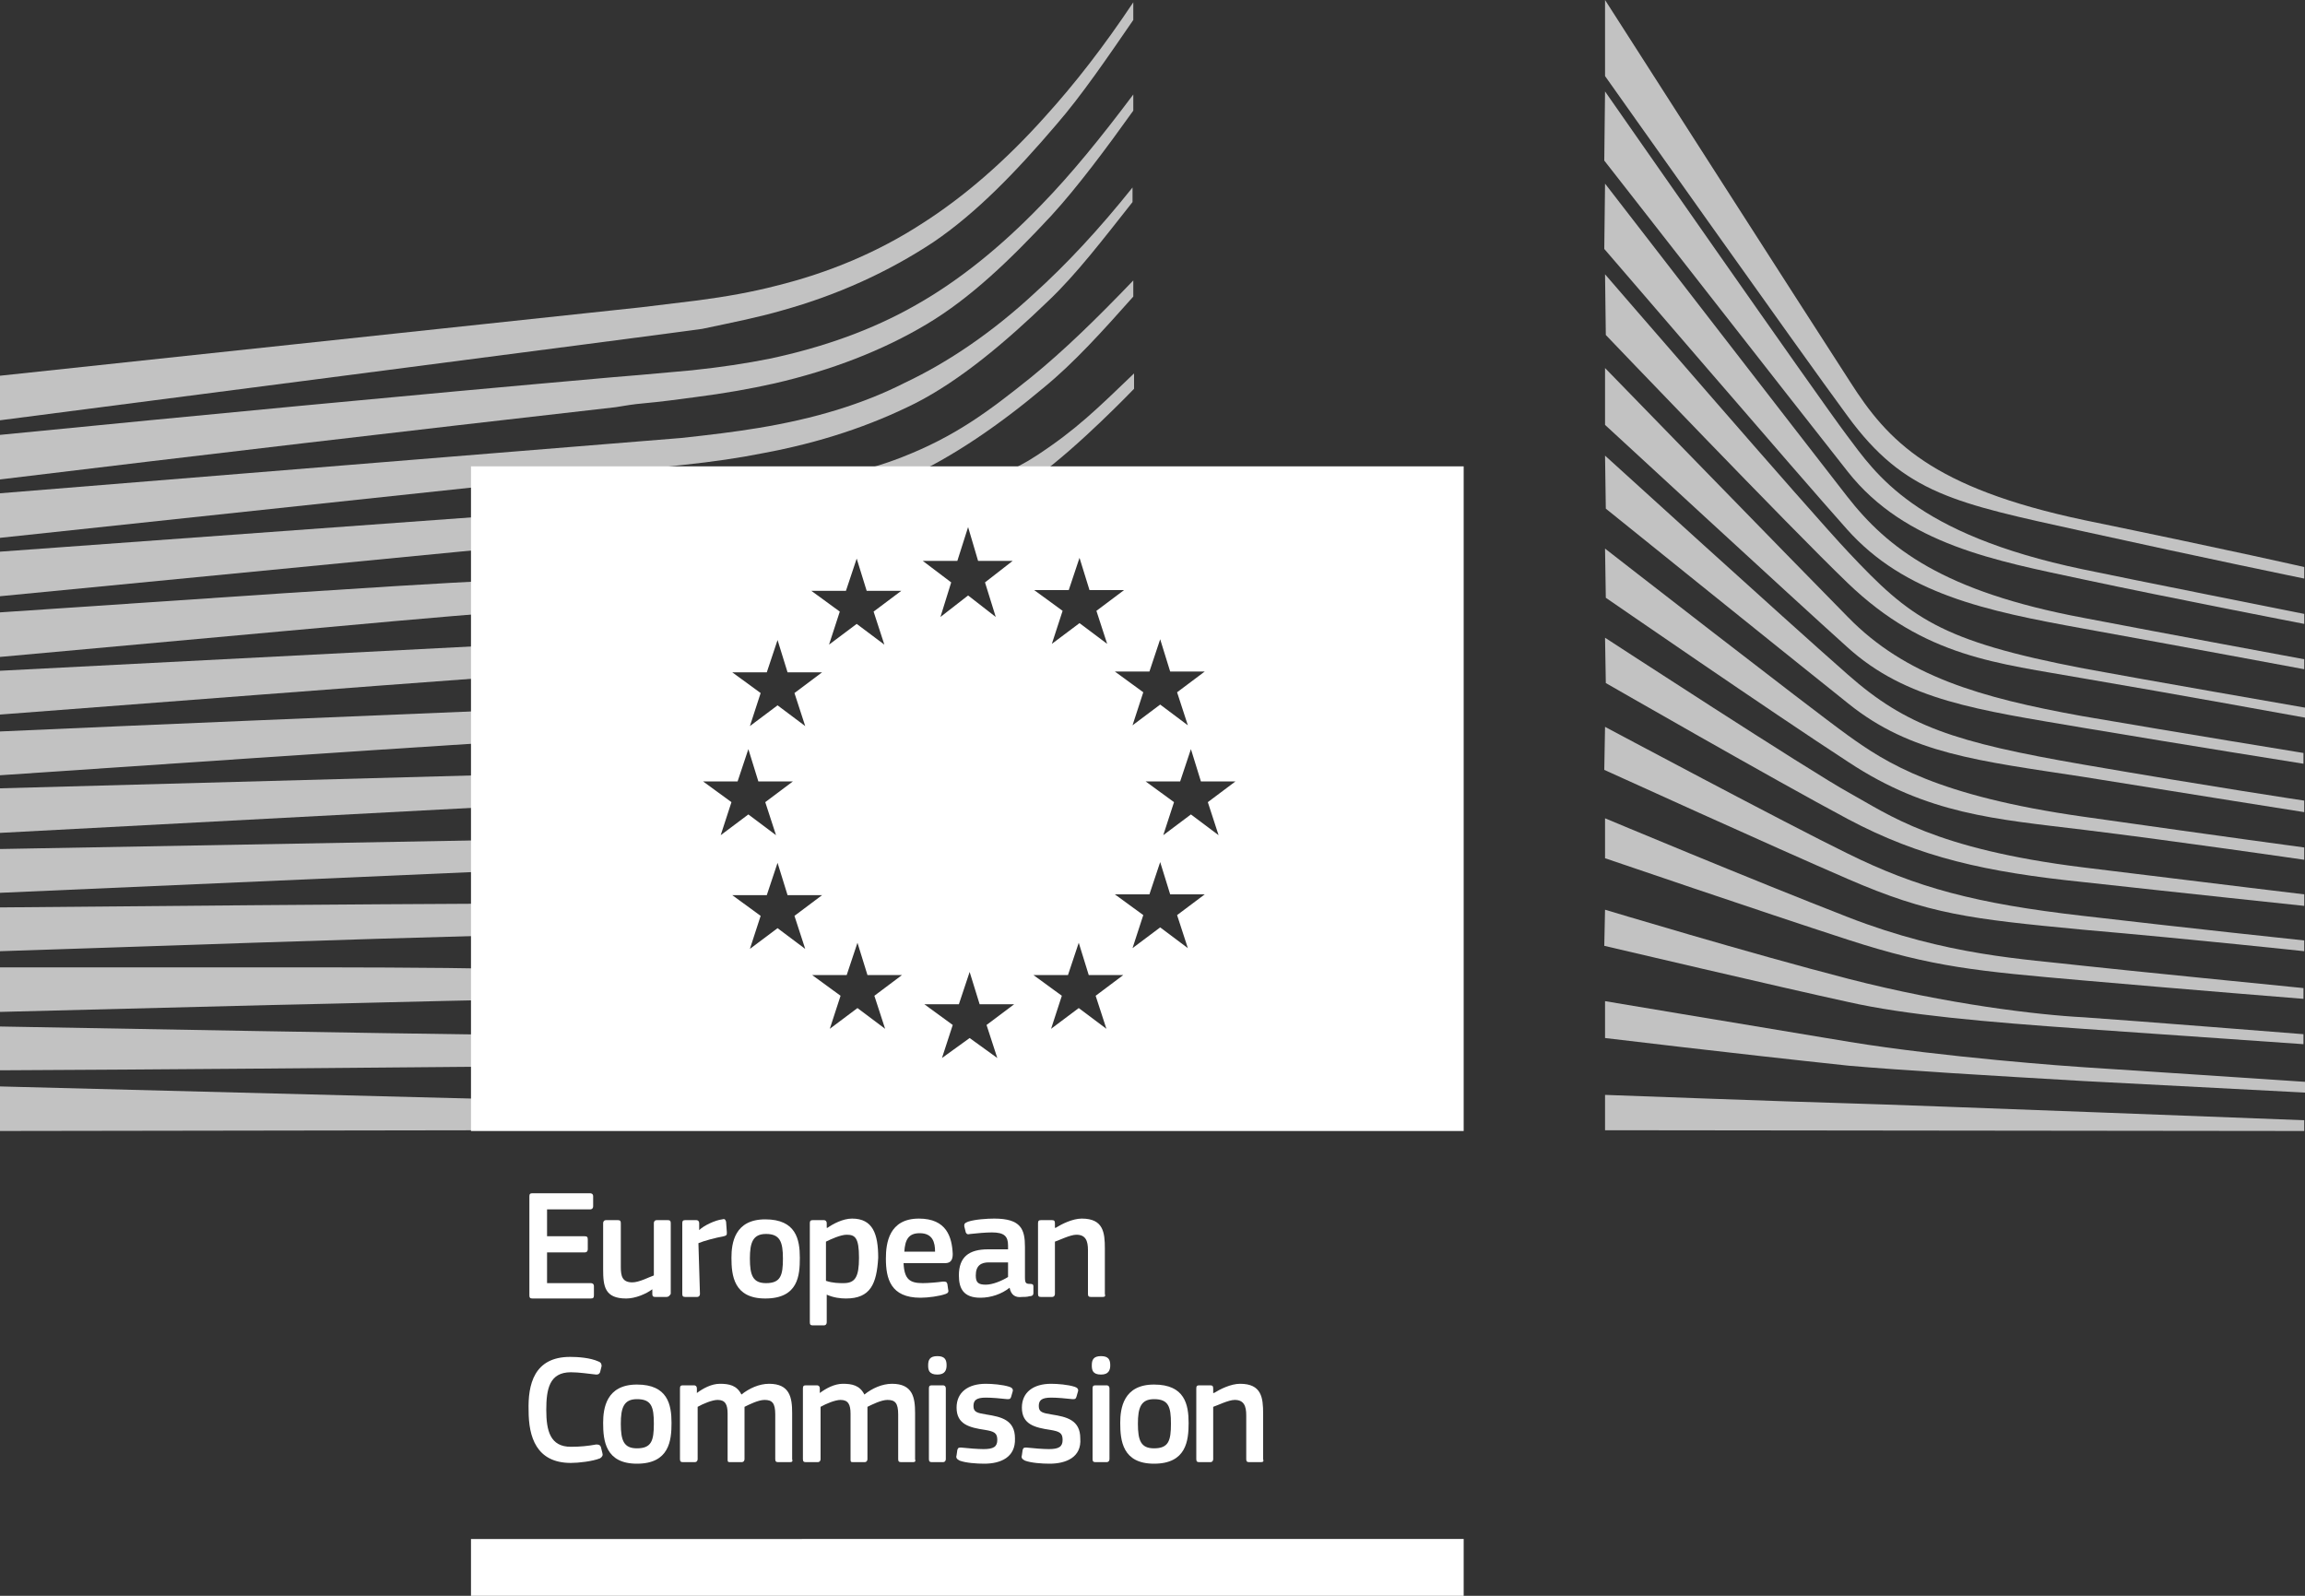 <?xml version="1.0" encoding="utf-8"?>
<!-- Generator: Adobe Illustrator 19.0.0, SVG Export Plug-In . SVG Version: 6.00 Build 0)  -->
<svg version="1.1"
	 id="svg15656" xmlns:dc="http://purl.org/dc/elements/1.1/" xmlns:rdf="http://www.w3.org/1999/02/22-rdf-syntax-ns#" xmlns:svg="http://www.w3.org/2000/svg" xmlns:cc="http://creativecommons.org/ns#"
	 xmlns="http://www.w3.org/2000/svg" xmlns:xlink="http://www.w3.org/1999/xlink" x="0px" y="0px" viewBox="100 -53.7 300 207.7"
	 style="enable-background:new 100 -53.7 300 207.7;" xml:space="preserve">
<rect x="100" y="-53.7" width="300" height="207.7" fill="#333333" stroke="none"/>
<style type="text/css">
	.st0{fill:#FFFFFF;}
	.st1{opacity:0.7;fill:#FFFFFF;}
	.st2{opacity:0.7;}
</style>
<path id="path5657" class="st0" d="M161.3,154h129.2v-7.4H161.3V154z"/>
<path id="path5661" class="st1" d="M308.9-53.7c0,0,26.9,42,31.9,49.7c4.9,7.7,10.6,13.8,30.5,18c19.9,4.1,28.6,6.1,28.6,6.1v1.5
	c0,0-12.7-2.6-29-6.2c-16.3-3.6-23-4.8-30.4-14.9c-6.2-8.4-31.6-44.3-31.6-44.3L308.9-53.7L308.9-53.7z"/>
<path id="path5665" class="st1" d="M308.9-41.8c0,0,27.8,39.9,31.5,44.8c3.7,4.9,8.7,12.8,30.7,17.4c5.7,1.2,28.8,5.8,28.8,5.8v1.3
	c0,0-17.6-3.4-28.8-5.8c-11.2-2.4-23.1-4.5-30.6-14c-6.8-8.6-31.7-40.5-31.7-40.5L308.9-41.8L308.9-41.8z"/>
<path id="path5669" class="st1" d="M308.9-29.8c0,0,26.2,33.9,31.5,40.7c5.3,6.8,12.6,12.4,30.7,15.8c10.4,2,28.8,5.4,28.8,5.4v1.3
	c0,0-16.1-3-28.8-5.3c-12.7-2.3-23.2-4.5-30.7-12.9c-6.6-7.4-31.6-36.5-31.6-36.5L308.9-29.8L308.9-29.8z"/>
<path id="path5673" class="st1" d="M308.9-18c0,0,26.6,30.8,31.7,36.2c8,8.5,11.8,11.5,30.6,15.1c7.5,1.4,28.8,5.1,28.8,5.1v1.3
	c0,0-17.6-3.2-28.8-5.1c-11.2-2-20.6-2.7-30.7-12.4c-7.7-7.4-31.5-32.3-31.5-32.3L308.9-18L308.9-18z"/>
<path id="path5677" class="st1" d="M308.9-5.8c0,0,24.5,25.2,31.6,32.4c7.5,7.7,17.2,10.5,30.5,12.9c12.8,2.2,28.8,4.8,28.8,4.8v1.4
	c0,0-15.1-2.4-28.8-4.7c-13.5-2.3-22.9-3.5-30.6-10.5c-6.9-6.2-31.5-28.9-31.5-28.9V-5.8L308.9-5.8z"/>
<path id="path5681" class="st1" d="M308.9,5.6c0,0,23.3,21.2,31.6,28.5c7.6,6.7,13.8,8.8,30.6,11.7c16.8,2.9,28.8,4.7,28.8,4.7v1.5
	c0,0-15.2-2.4-28.8-4.6c-13.7-2.1-22.4-3-30.5-9.5c-9.4-7.5-31.6-25.4-31.6-25.4L308.9,5.6L308.9,5.6z"/>
<path id="path5685" class="st1" d="M308.9,17.7c0,0,26.6,20.7,31.6,24.3c5,3.6,11.6,7.9,30.7,10.6c19,2.7,28.7,4,28.7,4v1.6
	c0,0-17.2-2.5-28.7-3.9c-11.5-1.4-20.3-2-30.6-8.8c-10-6.5-31.6-21.4-31.6-21.4L308.9,17.7L308.9,17.7z"/>
<path id="path5689" class="st1" d="M308.9,29.3c0,0,26.7,17.4,31.8,20.2c5.1,2.8,11,7.3,30.5,9.7c19.5,2.4,28.7,3.5,28.7,3.5v1.5
	c0,0-16.1-1.7-28.8-3.1c-12.6-1.3-21.2-3.2-30.6-8.2c-9.4-5-31.5-17.7-31.5-17.7L308.9,29.3L308.9,29.3z"/>
<path id="path5693" class="st1" d="M308.9,40.9c0,0,23.6,12.6,31.6,16.5c8.9,4.4,16.6,6.5,30.6,8.1c13.7,1.6,28.8,3.2,28.8,3.2v1.4
	c0,0-13.9-1.5-28.8-2.8c-14.7-1.4-20-2-30.6-6.6c-9.5-4.1-31.7-14.2-31.7-14.2L308.9,40.9L308.9,40.9z"/>
<path id="path5697" class="st1" d="M308.9,52.8c0,0,18.6,7.8,31.7,12.9c12.9,5,22.8,5.4,30.6,6.3c3.5,0.4,28.6,2.9,28.6,2.9v1.4
	c0,0-15-1.2-28.7-2.4c-13.7-1.2-19.5-1.7-30.6-5.3C329.4,65,308.9,58,308.9,58L308.9,52.8L308.9,52.8z"/>
<path id="path5701" class="st1" d="M308.9,64.7c0,0,18.9,5.7,31.7,9c12.8,3.3,24.7,4.7,30.6,5c5.9,0.4,28.6,2.2,28.6,2.2v1.3
	c0,0-12.8-0.9-28.7-2c-12.8-0.9-23.1-1.8-30.6-3.5c-8.3-1.8-31.7-7.3-31.7-7.3L308.9,64.7L308.9,64.7z"/>
<path id="path5705" class="st1" d="M308.9,76.6c0,0,15.5,2.6,31.8,5.3c12.2,2,28.8,3.2,30.5,3.3c1.8,0.1,28.8,1.9,28.8,1.9v1.4
	c0,0-17.3-0.9-28.8-1.5c-12-0.7-23.8-1.4-30.6-2c-15.1-1.6-31.7-3.6-31.7-3.6V76.6z"/>
<path id="path5709" class="st1" d="M308.9,88.8c0,0,24.3,0.9,31.7,1.1c7.4,0.2,59.3,2.2,59.3,2.2v1.4l-91-0.1V88.8L308.9,88.8z"/>
<path id="path5713" class="st0" d="M168.9,102c0-0.3,0.1-0.4,0.4-0.4h7.5c0.2,0,0.4,0.1,0.4,0.4v1.3c0,0.2-0.1,0.4-0.4,0.4h-5.6v3.5
	h4.9c0.3,0,0.4,0.1,0.4,0.4v1.3c0,0.2-0.1,0.4-0.4,0.4h-4.9v4h5.7c0.2,0,0.4,0.1,0.4,0.4v1.2c0,0.3-0.1,0.4-0.4,0.4h-7.6
	c-0.3,0-0.4-0.1-0.4-0.4L168.9,102L168.9,102z"/>
<path id="path5717" class="st0" d="M186.7,115.1h-1.4c-0.3,0-0.4-0.1-0.4-0.4v-0.6l0,0c-0.8,0.6-2.2,1.2-3.4,1.2c-2.8,0-3-1.6-3-3.8
	v-6c0-0.2,0.1-0.4,0.4-0.4h1.5c0.3,0,0.4,0.1,0.4,0.4v5.7c0,1.2,0.2,2,1.5,2c0.9,0,2.2-0.7,2.8-0.9v-6.8c0-0.2,0.1-0.4,0.4-0.4h1.4
	c0.3,0,0.4,0.1,0.4,0.4v9.2C187.1,115,187,115.1,186.7,115.1"/>
<path id="path5721" class="st0" d="M191.1,114.7c0,0.2-0.1,0.4-0.4,0.4h-1.5c-0.3,0-0.4-0.1-0.4-0.4v-9.2c0-0.3,0.1-0.4,0.4-0.4h1.4
	c0.3,0,0.4,0.2,0.4,0.4v0.9l0,0c0.6-0.6,2.1-1.3,3-1.4c0.3-0.1,0.4,0,0.5,0.3l0.1,1.4c0,0.3,0,0.4-0.4,0.5c-1.1,0.2-2.6,0.6-3.3,0.9
	L191.1,114.7L191.1,114.7z"/>
<path id="path5725" class="st0" d="M199.7,106.9c-1.7,0-2.1,1.1-2.1,3.2c0,2.2,0.4,3.2,2.1,3.2c1.9,0,2.2-1,2.2-3.2
	C201.9,107.9,201.5,106.9,199.7,106.9 M199.6,115.3c-4.1,0-4.4-3-4.4-5.3c0-1.9,0.4-5,4.4-5c4,0,4.5,2.6,4.5,5
	C204.1,112.3,203.9,115.3,199.6,115.3"/>
<path id="path5729" class="st0" d="M210.2,107c-0.8,0-2.1,0.6-2.7,0.9v5.1c0.9,0.3,1.7,0.3,2.3,0.3c1.5,0,2-0.8,2-3.3
	C211.8,107.4,211.3,107,210.2,107 M210.1,115.3c-0.7,0-1.6-0.1-2.5-0.5l0,0v3.6c0,0.2-0.1,0.4-0.4,0.4h-1.4c-0.3,0-0.4-0.1-0.4-0.4
	v-12.9c0-0.3,0.1-0.4,0.4-0.4h1.4c0.3,0,0.4,0.2,0.4,0.4v0.6l0.1,0c0.7-0.5,2-1.2,3.2-1.2c2.7,0,3.4,2,3.4,5.1
	C214.1,113.4,213.3,115.3,210.1,115.3"/>
<path id="path5733" class="st0" d="M217.7,109.2h4c0-1.2-0.3-2.4-2-2.4C218.2,106.8,217.8,107.7,217.7,109.2 M217.6,110.7
	c0.1,2.1,0.8,2.6,2.5,2.6c0.7,0,1.9-0.1,2.6-0.2c0.4,0,0.5,0,0.6,0.3l0.1,0.7c0.1,0.3,0,0.5-0.3,0.6c-0.8,0.3-2.3,0.5-3.3,0.5
	c-3.9,0-4.5-2.5-4.5-5.1c0-2,0.4-5.2,4.3-5.2c3.6,0,4.3,2.4,4.4,4.6c0,0.7-0.2,1.2-1,1.2L217.6,110.7L217.6,110.7z"/>
<path id="path5737" class="st0" d="M231.2,110.6h-2.5c-1,0-1.7,0.4-1.7,1.7c0,0.9,0.3,1.2,1.3,1.2c0.9,0,2.1-0.5,2.9-1L231.2,110.6
	L231.2,110.6z M231.4,113.9c-1,0.8-2.4,1.3-3.8,1.3c-2.2,0-2.8-1.2-2.8-2.9c0-2.4,1.3-3.4,3.8-3.4h2.6v-0.5c0-1.2-0.5-1.7-2.1-1.7
	c-0.7,0-2,0.1-2.8,0.2c-0.4,0.1-0.5,0-0.6-0.2l-0.2-0.8c0-0.3,0-0.4,0.5-0.6c0.9-0.3,2.5-0.4,3.4-0.4c3.5,0,4,1.4,4,3.7v3.9
	c0,0.8,0.1,0.9,0.7,0.9c0.3,0,0.4,0.1,0.4,0.3v0.9c0,0.2-0.1,0.4-0.5,0.4c-0.3,0.1-0.7,0.1-1,0.1
	C232.2,115.2,231.6,114.9,231.4,113.9L231.4,113.9L231.4,113.9z"/>
<path id="path5741" class="st0" d="M243.5,115.1H242c-0.3,0-0.4-0.1-0.4-0.4l0-5.7c0-1.2-0.3-2-1.5-2c-0.8,0-2.2,0.7-2.8,0.9v6.8
	c0,0.2-0.1,0.4-0.4,0.4h-1.4c-0.3,0-0.4-0.1-0.4-0.4v-9.2c0-0.3,0.1-0.4,0.4-0.4h1.4c0.3,0,0.4,0.1,0.4,0.4v0.6c0,0,0,0,0.1,0
	c0.8-0.5,2.2-1.2,3.4-1.2c2.8,0,3,1.8,3,3.9v5.9C243.9,115,243.8,115.1,243.5,115.1"/>
<path id="path5745" class="st0" d="M174.2,122.9c1,0,2.6,0.1,3.7,0.6c0.3,0.1,0.4,0.3,0.4,0.6l-0.2,0.8c-0.1,0.2-0.2,0.3-0.5,0.3
	c-1-0.1-2.2-0.3-3.3-0.3c-2.8,0-3.2,2.2-3.2,4.9c0,2.7,0.5,4.8,3.2,4.8c1.2,0,2.2-0.1,3.3-0.3c0.4,0,0.5,0.1,0.6,0.3l0.2,0.8
	c0.1,0.3,0,0.5-0.3,0.7c-1,0.4-2.8,0.6-3.8,0.6c-4.5,0-5.5-3.4-5.5-6.8C168.7,126.5,169.5,122.9,174.2,122.9"/>
<path id="path5749" class="st0" d="M182.9,128.4c-1.7,0-2.1,1.1-2.1,3.2c0,2.2,0.4,3.2,2.1,3.2c1.9,0,2.2-1,2.2-3.2
	C185.1,129.4,184.8,128.4,182.9,128.4 M182.9,136.8c-4.1,0-4.4-3-4.4-5.3c0-1.9,0.4-5,4.4-5c4,0,4.5,2.6,4.5,5
	C187.4,133.8,187.1,136.8,182.9,136.8"/>
<path id="path5753" class="st0" d="M202.8,136.6h-1.5c-0.3,0-0.4-0.1-0.4-0.4v-5.8c0-1.5-0.4-1.9-1.4-1.9c-0.8,0-2,0.6-2.6,0.9
	c0,0.2,0,0.6,0,1v5.8c0,0.2-0.1,0.4-0.4,0.4h-1.5c-0.3,0-0.3-0.1-0.3-0.4v-5.9c0-1.2-0.3-1.8-1.3-1.8c-0.7,0-1.9,0.5-2.6,0.9v6.8
	c0,0.2-0.1,0.4-0.4,0.4h-1.5c-0.3,0-0.4-0.1-0.4-0.4V127c0-0.3,0.1-0.4,0.4-0.4h1.4c0.3,0,0.4,0.2,0.4,0.4v0.6l0,0
	c0.8-0.6,1.9-1.2,3-1.2c1.2,0,2.2,0.2,2.8,1.4c1-0.8,2.3-1.4,3.6-1.4c2.7,0,3,1.8,3,3.8v6C203.2,136.5,203.1,136.6,202.8,136.6"/>
<path id="path5757" class="st0" d="M218.8,136.6h-1.5c-0.3,0-0.4-0.1-0.4-0.4v-5.8c0-1.5-0.4-1.9-1.4-1.9c-0.8,0-2,0.6-2.6,0.9
	c0,0.2,0,0.6,0,1v5.8c0,0.2-0.1,0.4-0.4,0.4h-1.5c-0.3,0-0.3-0.1-0.3-0.4v-5.9c0-1.2-0.3-1.8-1.3-1.8c-0.7,0-1.9,0.5-2.6,0.9v6.8
	c0,0.2-0.1,0.4-0.4,0.4h-1.5c-0.3,0-0.4-0.1-0.4-0.4V127c0-0.3,0.1-0.4,0.4-0.4h1.4c0.3,0,0.4,0.2,0.4,0.4v0.6l0,0
	c0.8-0.6,1.9-1.2,3-1.2c1.2,0,2.2,0.2,2.8,1.4c1-0.8,2.3-1.4,3.6-1.4c2.7,0,3,1.8,3,3.8v6C219.2,136.5,219.1,136.6,218.8,136.6"/>
<path id="path5761" class="st0" d="M223.1,136.2c0,0.2-0.1,0.4-0.4,0.4h-1.4c-0.3,0-0.4-0.1-0.4-0.4V127c0-0.3,0.1-0.4,0.4-0.4h1.4
	c0.3,0,0.4,0.2,0.4,0.4V136.2z M222,125.2c-1.1,0-1.2-0.6-1.2-1.2c0-0.7,0.2-1.2,1.2-1.2c1,0,1.2,0.5,1.2,1.2
	C223.2,124.6,223,125.2,222,125.2"/>
<path id="path5765" class="st0" d="M228.1,136.8c-1,0-2.4-0.1-3.2-0.4c-0.4-0.2-0.5-0.4-0.4-0.7l0.1-0.7c0.1-0.3,0.2-0.3,0.5-0.3
	c0.9,0.1,2.2,0.2,2.9,0.2c1.3,0,1.8-0.3,1.8-1.2c0-0.9-0.4-1.1-1.6-1.3c-2-0.3-3.7-0.7-3.7-2.9c0-2,1.5-3.1,3.8-3.1
	c0.8,0,2.2,0.1,3.1,0.4c0.3,0.1,0.5,0.3,0.4,0.6l-0.2,0.7c-0.1,0.3-0.2,0.3-0.5,0.3c-0.9-0.1-2-0.2-2.8-0.2c-1.3,0-1.6,0.4-1.6,1.1
	c0,0.8,0.5,0.9,1.7,1.1c1.9,0.3,3.7,0.7,3.7,3.1C232.2,136,230.2,136.8,228.1,136.8"/>
<path id="path5769" class="st0" d="M236.6,136.8c-1,0-2.4-0.1-3.2-0.4c-0.4-0.2-0.5-0.4-0.4-0.7l0.1-0.7c0.1-0.3,0.2-0.3,0.5-0.3
	c0.9,0.1,2.2,0.2,2.9,0.2c1.3,0,1.8-0.3,1.8-1.2c0-0.9-0.4-1.1-1.6-1.3c-2-0.3-3.7-0.7-3.7-2.9c0-2,1.5-3.1,3.8-3.1
	c0.8,0,2.2,0.1,3.1,0.4c0.3,0.1,0.5,0.3,0.4,0.6l-0.2,0.7c-0.1,0.3-0.2,0.3-0.5,0.3c-0.9-0.1-2-0.2-2.8-0.2c-1.3,0-1.6,0.4-1.6,1.1
	c0,0.8,0.5,0.9,1.7,1.1c1.9,0.3,3.7,0.7,3.7,3.1C240.8,136,238.7,136.8,236.6,136.8"/>
<path id="path5773" class="st0" d="M244.4,136.2c0,0.2-0.1,0.4-0.4,0.4h-1.4c-0.3,0-0.4-0.1-0.4-0.4V127c0-0.3,0.1-0.4,0.4-0.4h1.4
	c0.3,0,0.4,0.2,0.4,0.4V136.2z M243.3,125.2c-1.1,0-1.2-0.6-1.2-1.2c0-0.7,0.2-1.2,1.2-1.2c1,0,1.2,0.5,1.2,1.2
	C244.5,124.6,244.3,125.2,243.3,125.2"/>
<path id="path5777" class="st0" d="M250.2,128.4c-1.7,0-2.1,1.1-2.1,3.2c0,2.2,0.4,3.2,2.1,3.2c1.9,0,2.2-1,2.2-3.2
	C252.4,129.4,252.1,128.4,250.2,128.4 M250.2,136.8c-4.1,0-4.4-3-4.4-5.3c0-1.9,0.4-5,4.4-5c4,0,4.5,2.6,4.5,5
	C254.7,133.8,254.4,136.8,250.2,136.8"/>
<path id="path5781" class="st0" d="M264.1,136.6h-1.5c-0.3,0-0.4-0.1-0.4-0.4l0-5.7c0-1.2-0.3-2-1.5-2c-0.8,0-2.2,0.7-2.8,0.9v6.8
	c0,0.2-0.1,0.4-0.4,0.4h-1.4c-0.3,0-0.4-0.1-0.4-0.4V127c0-0.3,0.1-0.4,0.4-0.4h1.4c0.3,0,0.4,0.1,0.4,0.4v0.6c0,0,0,0,0.1,0
	c0.8-0.5,2.2-1.2,3.4-1.2c2.8,0,3,1.8,3,3.9v5.9C264.5,136.5,264.4,136.6,264.1,136.6"/>
<g class="st2">
	<path class="st0" d="M183.4,12.1c4.7-0.3,9.6-1.3,14.4-2c0.4-0.1,0.8-0.1,1.3-0.2h-33v3.4l11.6-0.8
		C179.5,12.3,181.4,12.2,183.4,12.1z"/>
	<path class="st0" d="M201.8-13.3c7.2-2,13.8-5,19.7-8.9c5.6-3.8,10.8-9.2,16-15.3c3.3-3.8,6.7-8.8,10-13.6v-2.3
		c-3.8,5.7-7.6,10.6-11.5,14.9c-5.1,5.7-10.5,10.4-16,13.9c-5.7,3.7-12.1,6.4-19,8.1c-3.1,0.8-6.4,1.4-10.2,1.9
		c-2.5,0.3-5,0.6-7.4,0.9c-1,0.1-83.4,8.9-83.4,8.9v5.8l0,0c0,0,88.9-11.5,91.4-11.9C195.2-11.7,198.7-12.4,201.8-13.3z"/>
	<path class="st0" d="M183.7-1.2c2.2-0.2,4.5-0.5,6.7-0.8c3.9-0.5,7.3-1.1,10.4-1.8c7.4-1.7,14.1-4.3,19.8-7.7
		c5.7-3.4,10.8-8.3,16.2-14.1c3.4-3.7,7.2-8.8,10.7-13.7v-2.1c-4.2,5.6-8.1,10.4-12,14.4c-5.3,5.5-10.8,9.9-16.3,13l0,0
		c-5.6,3.2-12,5.5-19.1,7c-3,0.6-6.3,1.1-10.1,1.5c-2.2,0.2-4.4,0.4-6.7,0.6c-1.2,0.1-2.4,0.2-3.6,0.3c-27.2,2.4-54.3,5-79.7,7.5
		v5.8c25.5-3.1,52.8-6.3,80.1-9.4C181.3-0.9,182.5-1.1,183.7-1.2z"/>
	<path class="st0" d="M189,6.8c3.8-0.4,7.2-0.9,10.2-1.5c7.6-1.4,14.1-3.6,19.9-6.5c5.9-3,11.8-8,17.3-13.3c3.7-3.5,7.2-8.1,11-12.9
		v-1.9c-4.4,5.5-8.6,10-12.8,13.8h0c-5.4,5-11.1,8.9-16.8,11.6C212.3-1.1,206,0.8,198.7,2c-3,0.5-6.3,0.9-10,1.3L100,10.5v5.8
		l78.8-8.4L189,6.8z"/>
	<path class="st0" d="M235,8.3c5.3-3.8,12.5-11.3,12.6-11.4v-2c-4.8,4.6-7.5,7.3-12.7,10.7c-2.7,1.8-6.2,3.2-9.6,4.4h7.4
		C233.4,9.4,234.2,8.8,235,8.3z"/>
	<path class="st0" d="M137.1,23.5L100,26v5.8l37.4-3.4c8.8-0.8,18.6-1.7,28.6-2.5v-4.1C156.4,22.2,146.8,22.9,137.1,23.5z"/>
	<path class="st0" d="M100,33.6v5.7c22.3-1.7,44.2-3.4,66-5v-4.1C144.7,31.3,123.3,32.4,100,33.6z"/>
	<path class="st0" d="M100,41.5v5.7c22.2-1.5,44.1-3,66-4.4v-4.1C144.3,39.6,122.4,40.5,100,41.5z"/>
	<polygon class="st0" points="100,48.9 100,54.7 166,51.2 166,47.1 	"/>
	<polygon class="st0" points="100,56.8 100,62.5 166,59.6 166,55.6 	"/>
	<path class="st0" d="M100,64.4v5.7c21.2-0.7,43.5-1.5,66-2.1v-4.1C144.1,64,122.2,64.2,100,64.4z"/>
	<path class="st0" d="M135.3,72.2l-35.3,0V78l35.4-0.9c9.8-0.2,20.1-0.5,30.6-0.7v-4C155.5,72.2,145.2,72.2,135.3,72.2z"/>
	<path class="st0" d="M100,79.9v5.7c21.3-0.1,43.7-0.3,66-0.5V81C144.1,80.7,122.3,80.3,100,79.9z"/>
	<polyline class="st0" points="166,93.4 166,89.4 100,87.7 100,93.5 	"/>
	<polygon class="st0" points="100,18.1 100,23.9 166,17.5 166,13.3 	"/>
	<path class="st0" d="M218,8.5c6-2.7,12.2-7,17.9-11.8c3.9-3.2,7.6-7.3,11.6-11.8v-2.1c-4.9,5.1-9,9.1-13.3,12.6l0,0
		c-5.6,4.5-9.9,7.7-16.8,10.4C211.8,8,205.8,9,199,9.9h15.4C215.6,9.5,216.8,9,218,8.5z"/>
</g>
<path class="st0" d="M161.3,7v86.5h129.2V7H161.3z M251,29.5l1.3,4.2h4.5l-3.6,2.7l1.4,4.3l-3.6-2.7l-3.6,2.7l1.4-4.3l-3.7-2.7h4.5
	L251,29.5z M239.1,23.1l1.4-4.2l1.3,4.2h4.5l-3.6,2.7l1.4,4.3l-3.6-2.7l-3.6,2.7l1.4-4.3l-3.7-2.7H239.1z M210.1,23.2l1.4-4.2
	l1.3,4.2h4.5l-3.6,2.7l1.4,4.3l-3.6-2.7l-3.6,2.7l1.4-4.3l-3.7-2.7H210.1z M199.8,33.8l1.4-4.2l1.3,4.2h0h4.5l-3.6,2.7l1.4,4.3
	l-3.6-2.7l-3.6,2.7l1.4-4.3l-3.7-2.7H199.8z M191.5,48h4.5l1.4-4.2l1.3,4.2h4.5l-3.6,2.7l1.4,4.3l-3.6-2.7l-3.6,2.7l1.4-4.3
	L191.5,48z M201.2,67.1l-3.6,2.7l1.4-4.3l-3.7-2.7h4.5l1.4-4.2l1.3,4.2h0h4.5l-3.6,2.7l1.4,4.3L201.2,67.1z M215.2,80.2l-3.6-2.7
	l-3.6,2.7l1.4-4.3l-3.7-2.7h4.5l1.4-4.2l1.3,4.2h4.5l-3.6,2.7L215.2,80.2z M224.6,19.3l1.4-4.4l1.3,4.4h4.5l-3.6,2.8l1.4,4.5
	l-3.6-2.8l-3.6,2.8l1.4-4.5l-3.7-2.8H224.6z M229.8,84l-3.6-2.6l-3.6,2.6l1.4-4.3l-3.7-2.7h4.5l1.4-4.2l1.3,4.2h4.5l-3.6,2.7
	L229.8,84z M244,80.2l-3.6-2.7l-3.6,2.7l1.4-4.3l-3.7-2.7h4.5l1.4-4.2l1.3,4.2h4.5l-3.6,2.7L244,80.2z M254.6,69.7l-3.6-2.7
	l-3.6,2.7l1.4-4.3l-3.7-2.7h4.5l1.4-4.2l1.3,4.2h4.5l-3.6,2.7L254.6,69.7z M258.6,55l-3.6-2.7l-3.6,2.7l1.4-4.3l-3.7-2.7h4.5
	l1.4-4.2l1.3,4.2h4.5l-3.6,2.7L258.6,55z"/>
</svg>
